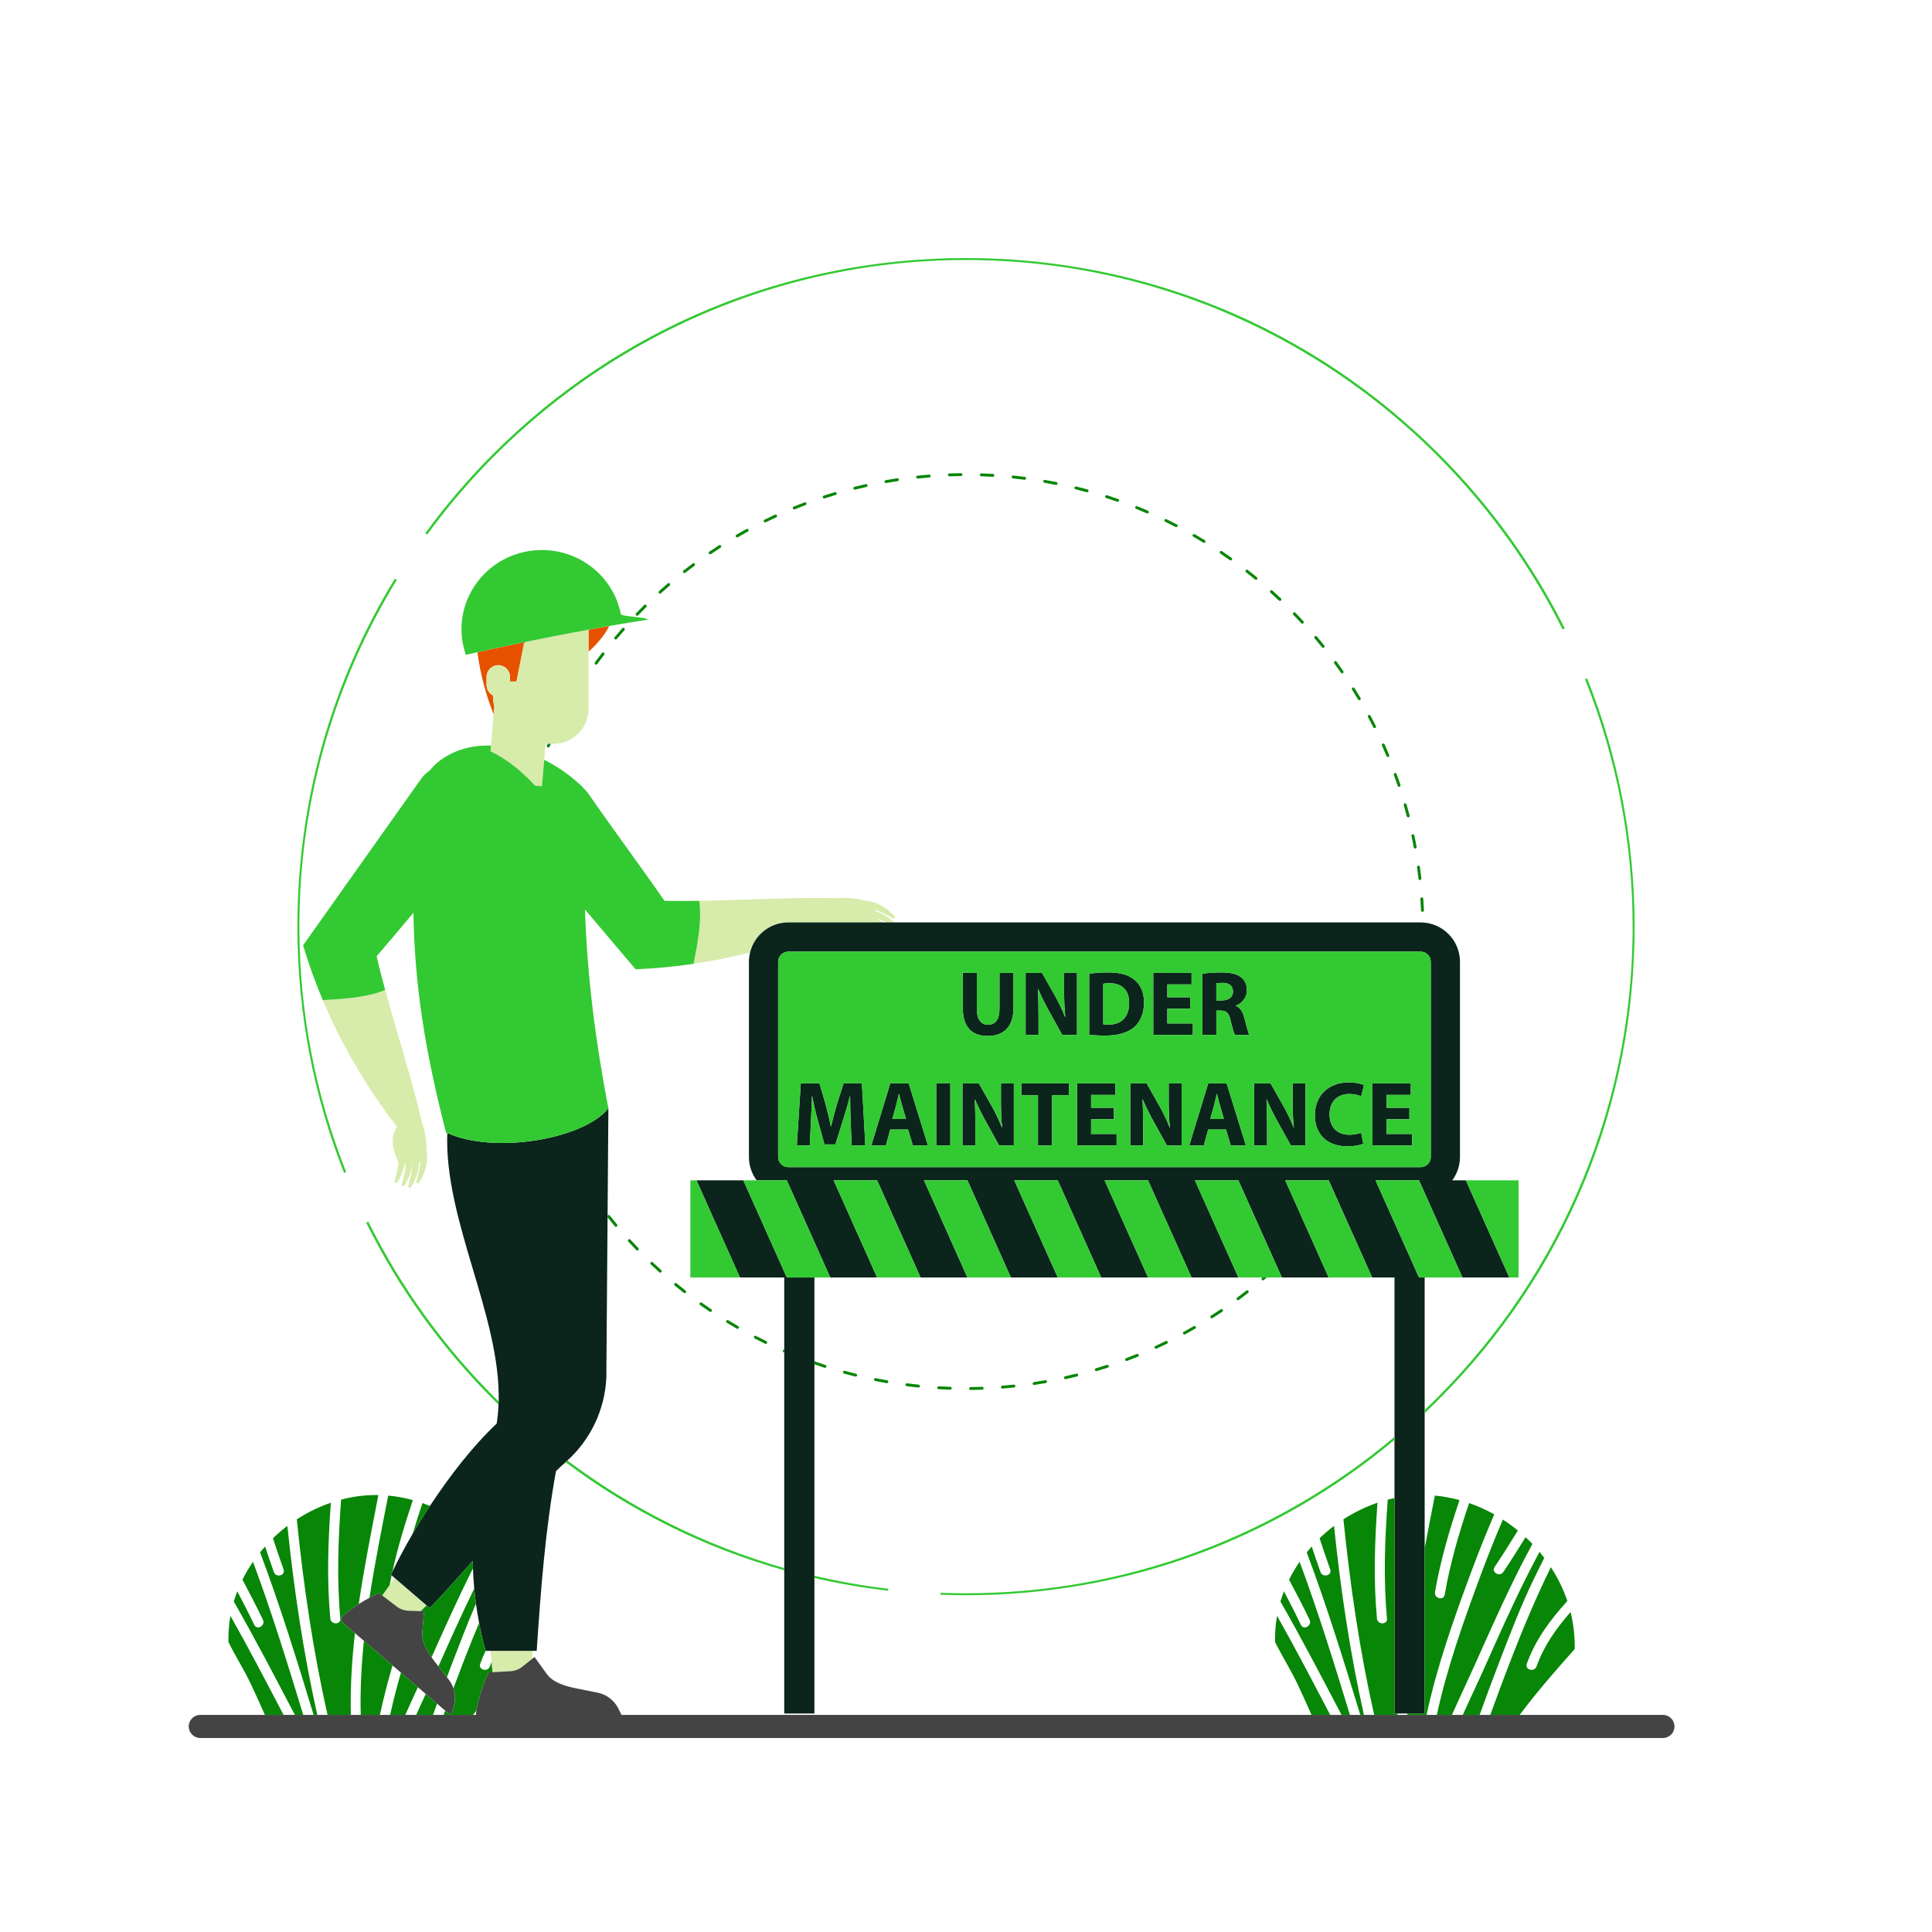 <?xml version="1.0" standalone="no"?>
<svg version="1.1" xmlns="http://www.w3.org/2000/svg" xmlns:xlink="http://www.w3.org/1999/xlink" x="0px" y="0px" viewBox="0 0 595.276 595.276" enable-background="new 0 0 595.276 595.276" xml:space="preserve">
<g id="Layer_1">
	<path id="color_x5F_6" fill="#E65100" d="M181.317,194.015c2.154-0.394,4.272-0.773,6.345-1.134
		c-0.737,1.711-1.921,3.256-3.146,4.685c-0.972,1.133-2.036,2.257-3.198,3.221V194.015z M151.882,214.279
		c-1.159-0.602-1.958-1.812-1.958-3.202v-2.516c0-1.984,1.623-3.607,3.607-3.607c1.984,0,3.607,1.623,3.607,3.607v1.426h2.009
		l2.34-11.847l0.854-0.439c-5.385,1.102-10.572,2.21-15.237,3.255c0.852,6.556,2.533,13.003,5.002,19.136l0.198-2.345
		C152.038,216.631,151.882,215.474,151.882,214.279z"></path>
	<path id="color_x5F_5" fill="#d7ebab" d="M215.464,277.559c13.796-0.222,30.542-1.156,42.027-0.819c0,0.012,0,0.024,0,0.036
		c3.04-0.317,6.095-0.055,9.008,0.756c3.366,0.12,6.873,2.27,9.08,4.698c0.338,0.372-0.147,0.962-0.533,0.731
		c-1.711-1.027-3.468-1.996-5.343-2.622c-0.034-0.011-0.068-0.02-0.102-0.03c0.026,0.131,0.052,0.262,0.071,0.39
		c2.167,0.663,4.24,1.996,5.834,3.519h-2.442c-0.877-0.443-1.774-0.837-2.701-1.146c-0.233-0.078-0.468-0.145-0.704-0.207
		c-0.001,0.004-0.002,0.008-0.002,0.012c0.874,0.352,1.71,0.821,2.506,1.34h-29.286c-5.682,0-10.45,3.935-11.757,9.219
		c-5.743,1.474-11.557,2.662-17.419,3.531C214.95,290.597,216.308,283.85,215.464,277.559z M131.439,494.64l-9.835-8.447
		l-1.539,2.16l-2.294,3.221l4.439,3.402c1.043,0.8,2.309,1.255,3.623,1.303l3.814,0.14l0.059-0.059L131.439,494.64z
		 M151.735,515.225l5.584-0.311c1.312-0.073,2.569-0.552,3.597-1.372l2.984-2.378l0.2-2.518h-12.964l0.317,3.485L151.735,515.225z
		 M164.893,242.081l2.095,0.177l0.687-8.149l0.415-4.928h0.657h0.981h0.846c5.933,0,10.743-4.81,10.743-10.743v-17.651v-6.772
		c-6.25,1.144-12.737,2.408-18.976,3.685l-0.854,0.439l-2.34,11.847h-2.009v-1.426c0-1.984-1.623-3.607-3.607-3.607
		c-1.984,0-3.607,1.623-3.607,3.607v2.516c0,1.39,0.798,2.6,1.958,3.202c0,1.196,0.156,2.353,0.422,3.467l-0.198,2.345l-0.811,9.625
		l-0.149,1.772C156.391,233.969,160.871,237.78,164.893,242.081z M122.339,347.195c-2.352,3.563-1.253,7.154,0.416,10.972
		c-0.14,1.972-0.642,3.914-1.211,5.827c-0.128,0.431,0.564,0.754,0.84,0.334c1.051-1.598,1.9-3.601,2.285-5.645
		c0.11,0.022,0.219,0.042,0.327,0.06c-0.004,0.107-0.005,0.215-0.012,0.322c-0.14,1.972-0.642,3.914-1.211,5.827
		c-0.128,0.431,0.564,0.754,0.84,0.334c1.176-1.788,2.099-4.084,2.401-6.377c0.004,0,0.008-0.001,0.013-0.001
		c-0.001,0.244-0.008,0.489-0.025,0.734c-0.14,1.972-0.642,3.914-1.211,5.827c-0.128,0.431,0.564,0.754,0.84,0.334
		c1.355-2.06,2.378-4.793,2.498-7.42c0.119-0.051,0.24-0.108,0.36-0.166c-0.002,0.035-0.002,0.071-0.004,0.106
		c-0.14,1.972-0.642,3.914-1.211,5.827c-0.128,0.431,0.564,0.754,0.84,0.334c1.803-2.742,3.014-6.673,2.292-9.963
		c0.061-3.023-0.445-6.047-1.508-8.913c0.012-0.003,0.023-0.006,0.035-0.009c-2.531-11.208-7.601-27.196-11.246-40.503
		c-5.883,2.383-12.756,2.745-19.236,3.12C105.318,322.092,113.069,335.24,122.339,347.195z"></path>
	<path id="color_x5F_4" fill="#434443" d="M515.932,531.943c0,1.968-1.595,3.562-3.562,3.562H61.715
		c-1.968,0-3.563-1.595-3.563-3.562s1.595-3.563,3.563-3.563h19.897h5.757h3.489h2.574h3.201h1.129h3.153h7.183h3.049h5.906h3.159
		h4.67h3.339h5.19h3.283h9.064h0.919c0.131,0.64,0.68,1.135,1.371,1.135h42.554c0.608,0,1.018-0.579,0.869-1.135h212.624h5.757
		h3.489h2.574h3.201h1.129h3.153h7.183h3.049h5.906h3.159h4.67h3.339h5.19h3.283h9.064h44.125
		C514.337,528.381,515.932,529.976,515.932,531.943z M105.664,500.013l3.7,3.178l2.761,2.371l8.827,7.582l2.58,2.216l5.233,4.494
		l2.411,2.071l3.492,2.999l2.504,2.15l0.774,0.665c0.51,0.438,1.303,0.186,1.467-0.466l0.487-1.941
		c0.432-1.721,0.35-3.505-0.2-5.147c-0.327-0.977-0.82-1.904-1.471-2.735l-0.53-0.678l-2.616-3.345l-0.888-1.136
		c-0.411-0.525-0.828-1.077-1.232-1.65c-1.652-2.341-3.075-5.032-2.858-7.752l0.563-6.433l-0.982-0.036l-0.038-0.001l-3.814-0.14
		c-1.313-0.048-2.579-0.504-3.623-1.303l-4.439-3.402l-1.003-0.769c0,0-1.216,0.562-2.921,1.486
		c-0.986,0.534-2.131,1.19-3.311,1.934c-1.719,1.083-3.496,2.346-4.91,3.684C105.014,498.488,105.025,499.464,105.664,500.013z
		 M190.518,526.417c-1.265-2.531-3.629-4.336-6.403-4.891l-6.422-1.284c-3.33-0.666-7.228-1.724-9.229-4.467l-3.764-5.247
		l-0.798,0.636l-2.984,2.378c-1.028,0.819-2.285,1.299-3.597,1.372l-5.584,0.311l-1.262,0.07c0,0-2.91,6.357-3.707,11.755
		c-0.044,0.3-0.086,0.6-0.116,0.893c-0.016,0.151,0,0.297,0.029,0.438c0.131,0.64,0.68,1.135,1.371,1.135h42.554
		c0.608,0,1.018-0.579,0.869-1.135c-0.016-0.058-0.032-0.117-0.06-0.174L190.518,526.417z"></path>
	<path id="color_x5F_3" fill="#0b241c" d="M120.453,485.204c0.145-0.31,0.3-0.629,0.451-0.944c1.728-3.611,3.843-7.584,6.255-11.707
		c1.644-2.81,3.425-5.687,5.313-8.563c6.081-9.264,13.27-18.497,20.567-25.375c0.3-1.931,0.482-3.881,0.561-5.846
		c0.013-0.316,0.04-0.63,0.047-0.948c0.621-26.424-16.83-55.693-15.832-82.732c14.194,6.511,41.801,2.091,49.638-7.587
		l-0.252,32.992l-0.005,0.596l-0.378,49.502c-0.485,9.735-4.806,18.87-12.001,25.42c-0.155,0.141-0.304,0.289-0.462,0.428
		c-0.029,0.026-0.061,0.055-0.09,0.081c-0.926,0.817-1.918,1.739-2.959,2.74c-3.309,18.294-4.693,36.572-5.94,55.386h-1.264h-12.964
		h-1.503h-0.015c-0.784-2.811-1.443-5.69-2-8.607c-0.374-1.957-0.699-3.932-0.968-5.923c-0.209-1.548-0.397-3.102-0.541-4.664
		c-0.19-2.059-0.307-4.128-0.382-6.199c-0.028-0.767-0.057-1.533-0.068-2.3c-5.171,5.805-9.874,11.057-13.261,14.51l-0.959-0.823
		l-9.835-8.447l-0.942-0.809L120.453,485.204z M273.065,284.216h2.442h162.208c6.685,0,12.123,5.438,12.123,12.123v60.152
		c0,2.689-0.891,5.168-2.378,7.181h4.185l13.398,29.94h-14.429l-13.398-29.94h-13.398l13.398,29.94h1.743v40.819v0.954v25.265v0.56
		v15.827v50.921h-5.337h-3.048h-0.913v-66.382V443.65v-0.921v-49.117h-6.874l-13.398-29.94h-13.398l13.398,29.94h-14.429
		l-13.398-29.94h-13.398l13.398,29.94H367.13l-13.398-29.94h-13.398l13.398,29.94h-14.429l-13.398-29.94h-13.398l13.398,29.94
		h-14.429l-13.398-29.94h-13.398l13.398,29.94h-14.429l-13.398-29.94H256.85l13.398,29.94H255.82l-13.398-29.94h-9.289
		c-1.487-2.013-2.378-4.492-2.378-7.181v-60.152c0-1.002,0.136-1.972,0.366-2.904c1.306-5.284,6.075-9.219,11.757-9.219h29.286
		H273.065z M437.715,359.614c1.722,0,3.123-1.401,3.123-3.123v-60.152c0-1.722-1.401-3.123-3.123-3.123H242.877
		c-1.722,0-3.123,1.401-3.123,3.123v60.152c0,1.722,1.401,3.123,3.123,3.123H437.715z M304.295,319.194
		c4.992,0,7.971-2.808,7.971-8.708v-10.722h-4.312v11.006c0,3.375-1.248,4.964-3.518,4.964c-2.213,0-3.461-1.674-3.461-4.964
		v-11.006h-4.34v10.666C296.636,316.527,299.473,319.194,304.295,319.194z M319.984,313.124c0-3.12-0.057-5.815-0.171-8.34
		l0.086-0.028c0.936,2.241,2.184,4.709,3.318,6.751l4.085,7.375h4.538v-19.119h-3.971v5.588c0,2.865,0.085,5.446,0.368,7.971h-0.085
		c-0.851-2.156-1.985-4.539-3.12-6.553l-3.972-7.006h-5.049v19.119h3.972V313.124z M340.495,319.081
		c-2.24,0-3.829-0.142-4.907-0.284v-18.778c1.589-0.255,3.659-0.397,5.844-0.397c3.631,0,5.985,0.652,7.829,2.042
		c1.985,1.475,3.233,3.83,3.233,7.205c0,3.659-1.333,6.184-3.177,7.744C347.303,318.286,344.239,319.081,340.495,319.081z
		 M339.928,315.62c0.369,0.085,0.965,0.085,1.504,0.085c3.914,0.028,6.467-2.128,6.467-6.695c0.028-3.971-2.297-6.07-6.013-6.07
		c-0.965,0-1.589,0.085-1.958,0.17V315.62z M367.531,315.336h-7.857v-4.539h7.035v-3.517h-7.035v-3.971h7.461v-3.546h-11.801v19.119
		h12.197V315.336z M383.361,313.492c0.596,2.156,1.191,4.652,1.561,5.39h-4.425c-0.313-0.539-0.767-2.099-1.334-4.454
		c-0.51-2.383-1.333-3.035-3.092-3.063h-1.305v7.517h-4.283v-18.863c1.39-0.227,3.461-0.397,5.759-0.397
		c2.836,0,4.822,0.426,6.184,1.503c1.135,0.908,1.759,2.241,1.759,4c0,2.439-1.73,4.113-3.376,4.708v0.085
		C382.142,310.457,382.88,311.733,383.361,313.492z M379.901,305.493c0-1.759-1.191-2.638-3.178-2.667
		c-1.049,0-1.645,0.085-1.957,0.142v5.276h1.702C378.625,308.245,379.901,307.167,379.901,305.493z M259.922,333.808l-2.042,6.354
		c-0.624,2.127-1.277,4.652-1.815,6.864h-0.085c-0.425-2.24-1.021-4.623-1.617-6.836l-1.872-6.383h-5.758l-1.22,19.119h4l0.34-7.262
		c0.142-2.383,0.227-5.333,0.34-7.914h0.057c0.454,2.496,1.106,5.22,1.73,7.46l2.042,7.403h3.375l2.326-7.46
		c0.737-2.241,1.532-4.964,2.127-7.403h0.085c0,2.78,0.085,5.56,0.17,7.857l0.284,7.318h4.227l-1.05-19.119H259.922z
		 M279.981,333.808l5.928,19.119h-4.652l-1.475-4.907h-5.475l-1.362,4.907h-4.481l5.843-19.119H279.981z M279.159,344.786
		l-1.191-4.057c-0.34-1.135-0.681-2.553-0.964-3.688h-0.057c-0.284,1.135-0.567,2.581-0.879,3.688l-1.135,4.057H279.159z
		 M288.465,352.927h4.34v-19.119h-4.34V352.927z M308.408,339.396c0,2.864,0.085,5.446,0.368,7.971h-0.085
		c-0.851-2.156-1.985-4.539-3.12-6.553l-3.972-7.007h-5.049v19.119h3.972v-5.759c0-3.12-0.057-5.814-0.171-8.339l0.086-0.028
		c0.936,2.24,2.184,4.708,3.318,6.751l4.085,7.375h4.538v-19.119h-3.971V339.396z M314.68,337.438h5.134v15.488h4.34v-15.488h5.22
		v-3.631H314.68V337.438z M360.099,339.396c0,2.864,0.085,5.446,0.368,7.971h-0.085c-0.851-2.156-1.985-4.539-3.12-6.553
		l-3.972-7.007h-5.049v19.119h3.972v-5.759c0-3.12-0.057-5.814-0.171-8.339l0.086-0.028c0.936,2.24,2.184,4.708,3.318,6.751
		l4.085,7.375h4.538v-19.119h-3.971V339.396z M377.943,333.808l5.929,19.119h-4.652l-1.475-4.907h-5.476l-1.361,4.907h-4.481
		l5.843-19.119H377.943z M377.12,344.786l-1.191-4.057c-0.34-1.135-0.681-2.553-0.964-3.688h-0.057
		c-0.284,1.135-0.567,2.581-0.88,3.688l-1.135,4.057H377.12z M398.285,339.396c0,2.864,0.085,5.446,0.368,7.971h-0.085
		c-0.851-2.156-1.985-4.539-3.12-6.553l-3.972-7.007h-5.049v19.119h3.972v-5.759c0-3.12-0.057-5.814-0.171-8.339l0.086-0.028
		c0.936,2.24,2.184,4.708,3.318,6.751l4.085,7.375h4.538v-19.119h-3.971V339.396z M419.392,349.013
		c-0.851,0.34-2.298,0.624-3.603,0.624c-3.857,0-6.127-2.411-6.127-6.241c0-4.255,2.667-6.325,6.099-6.325
		c1.532,0,2.752,0.34,3.631,0.709l0.88-3.433c-0.767-0.396-2.468-0.851-4.709-0.851c-5.787,0-10.438,3.631-10.438,10.155
		c0,5.446,3.403,9.559,10.013,9.559c2.326,0,4.113-0.425,4.907-0.822L419.392,349.013z M427.223,344.843h7.035v-3.518h-7.035v-3.972
		h7.461v-3.546h-11.801v19.119h12.197v-3.546h-7.857V344.843z M336.181,344.843h7.035v-3.518h-7.035v-3.972h7.461v-3.546h-11.801
		v19.119h12.197v-3.546h-7.857V344.843z M229.023,363.672h-14.429l13.398,29.94h13.643v22.191v0.932v66.407v0.684v44.132h9.298
		v-41.756v-0.683v-65.154v-0.939v-25.815h-8.511L229.023,363.672z"></path>
	<path id="color_x5F_2" fill="#088608" d="M296.089,145.788c0.258,0.037,0.448,0.195,0.45,0.441c0.003,0.246-0.194,0.448-0.441,0.45
		c-1.19,0.013-2.376,0.041-3.559,0.083c-0.005,0-0.01,0-0.016,0c-0.238,0-0.436-0.189-0.445-0.43
		c-0.009-0.246,0.183-0.452,0.43-0.461C293.698,145.829,294.891,145.801,296.089,145.788z M302.362,145.857c-0.005,0-0.01,0-0.015,0
		c-0.239,0-0.438,0.19-0.445,0.431c-0.008,0.246,0.185,0.452,0.431,0.46c1.19,0.039,2.377,0.093,3.559,0.161
		c0.009,0,0.018,0.001,0.026,0.001c0.235,0,0.431-0.183,0.445-0.42c0.014-0.245-0.173-0.456-0.418-0.47
		C304.753,145.95,303.559,145.897,302.362,145.857z M312.194,146.521c-0.24-0.018-0.463,0.152-0.488,0.398
		c-0.025,0.245,0.152,0.463,0.398,0.489c1.183,0.121,2.363,0.257,3.539,0.408c0.019,0.002,0.038,0.003,0.057,0.003
		c0.22,0,0.412-0.164,0.441-0.389c0.031-0.244-0.141-0.467-0.385-0.499C314.573,146.78,313.386,146.643,312.194,146.521z
		 M321.958,147.866c-0.237-0.043-0.473,0.121-0.514,0.363c-0.043,0.242,0.12,0.473,0.363,0.515c1.172,0.203,2.34,0.422,3.503,0.654
		c0.029,0.006,0.058,0.009,0.088,0.009c0.208,0,0.393-0.146,0.436-0.358c0.049-0.241-0.108-0.476-0.35-0.524
		C324.314,148.29,323.139,148.071,321.958,147.866z M230.009,162.992c-1.047,0.572-2.086,1.157-3.117,1.755
		c-0.213,0.124-0.286,0.396-0.162,0.609c0.083,0.142,0.232,0.222,0.386,0.222c0.076,0,0.153-0.019,0.223-0.06
		c1.024-0.594,2.057-1.175,3.097-1.744c0.216-0.118,0.295-0.389,0.177-0.604C230.496,162.953,230.224,162.873,230.009,162.992z
		 M221.543,168.008c-1.005,0.643-2.002,1.3-2.99,1.969c-0.204,0.138-0.257,0.415-0.119,0.619c0.086,0.127,0.227,0.196,0.369,0.196
		c0.086,0,0.173-0.025,0.249-0.077c0.982-0.664,1.972-1.316,2.97-1.956c0.208-0.133,0.268-0.408,0.135-0.615
		C222.026,167.936,221.749,167.874,221.543,168.008z M213.443,173.605c-0.959,0.713-1.908,1.438-2.847,2.173
		c-0.194,0.152-0.228,0.432-0.076,0.625c0.088,0.112,0.219,0.171,0.351,0.171c0.096,0,0.193-0.031,0.275-0.095
		c0.933-0.731,1.876-1.451,2.829-2.159c0.198-0.147,0.238-0.426,0.092-0.623C213.919,173.499,213.64,173.457,213.443,173.605z
		 M205.747,179.755c-0.906,0.777-1.803,1.566-2.69,2.366c-0.183,0.164-0.197,0.446-0.032,0.629c0.088,0.097,0.209,0.147,0.331,0.147
		c0.107,0,0.213-0.038,0.298-0.115c0.882-0.795,1.773-1.578,2.674-2.351c0.187-0.16,0.208-0.441,0.048-0.628
		C206.216,179.617,205.934,179.595,205.747,179.755z M238.8,158.58c-1.084,0.498-2.161,1.008-3.23,1.532
		c-0.221,0.108-0.312,0.376-0.204,0.596c0.078,0.158,0.236,0.249,0.401,0.249c0.066,0,0.133-0.014,0.196-0.045
		c1.062-0.521,2.132-1.028,3.209-1.522c0.224-0.103,0.322-0.367,0.219-0.591C239.288,158.576,239.024,158.479,238.8,158.58z
		 M272.916,147.937c-0.242,0.043-0.404,0.274-0.361,0.516c0.038,0.216,0.226,0.368,0.438,0.368c0.026,0,0.052-0.002,0.078-0.007
		c1.167-0.206,2.339-0.398,3.516-0.574c0.244-0.036,0.411-0.264,0.375-0.507c-0.037-0.243-0.259-0.406-0.507-0.375
		C275.269,147.536,274.09,147.729,272.916,147.937z M198.493,186.423c-0.851,0.839-1.691,1.688-2.521,2.548
		c-0.171,0.177-0.166,0.459,0.011,0.63c0.087,0.084,0.198,0.125,0.309,0.125c0.117,0,0.233-0.046,0.321-0.136
		c0.825-0.854,1.66-1.699,2.505-2.532c0.175-0.173,0.177-0.455,0.004-0.63C198.95,186.252,198.667,186.251,198.493,186.423z
		 M282.676,146.563c-0.245,0.026-0.422,0.245-0.396,0.49c0.024,0.229,0.217,0.399,0.442,0.399c0.016,0,0.031-0.001,0.047-0.003
		c1.178-0.124,2.36-0.233,3.548-0.328c0.245-0.02,0.428-0.234,0.409-0.48c-0.02-0.245-0.229-0.427-0.48-0.409
		C285.051,146.328,283.861,146.438,282.676,146.563z M247.884,154.793c-1.12,0.422-2.233,0.857-3.339,1.306
		c-0.228,0.093-0.338,0.353-0.245,0.58c0.071,0.173,0.237,0.278,0.413,0.278c0.056,0,0.113-0.01,0.167-0.033
		c1.099-0.446,2.205-0.879,3.318-1.298c0.23-0.087,0.347-0.343,0.26-0.574C248.371,154.822,248.115,154.706,247.884,154.793z
		 M257.226,151.646c-1.147,0.341-2.288,0.698-3.423,1.068c-0.234,0.076-0.362,0.328-0.285,0.562
		c0.061,0.188,0.236,0.307,0.424,0.307c0.046,0,0.092-0.007,0.138-0.022c1.127-0.368,2.261-0.721,3.4-1.061
		c0.236-0.07,0.37-0.318,0.3-0.554C257.709,151.71,257.461,151.575,257.226,151.646z M266.765,149.164
		c-1.168,0.26-2.332,0.535-3.489,0.825c-0.239,0.06-0.384,0.302-0.324,0.54c0.051,0.203,0.232,0.338,0.432,0.338
		c0.036,0,0.072-0.004,0.108-0.013c1.15-0.287,2.306-0.56,3.467-0.82c0.24-0.054,0.391-0.292,0.338-0.532
		C267.243,149.262,267.006,149.111,266.765,149.164z M426.025,229.129c-0.224,0.101-0.325,0.364-0.224,0.589
		c0.483,1.079,0.953,2.165,1.41,3.258c0.071,0.171,0.237,0.274,0.411,0.274c0.057,0,0.116-0.011,0.171-0.034
		c0.227-0.095,0.334-0.355,0.239-0.583c-0.459-1.1-0.932-2.194-1.418-3.28C426.512,229.128,426.248,229.028,426.025,229.129z
		 M429.741,238.193c-0.231,0.085-0.35,0.341-0.265,0.572c0.408,1.114,0.802,2.234,1.183,3.362c0.063,0.186,0.236,0.303,0.422,0.303
		c0.047,0,0.096-0.007,0.143-0.023c0.233-0.079,0.359-0.332,0.279-0.565c-0.383-1.134-0.78-2.262-1.19-3.382
		C430.228,238.227,429.973,238.109,429.741,238.193z M421.679,220.341c-0.218,0.116-0.299,0.386-0.184,0.603
		c0.558,1.043,1.104,2.095,1.637,3.154c0.078,0.156,0.235,0.245,0.398,0.245c0.068,0,0.136-0.015,0.2-0.047
		c0.22-0.11,0.308-0.379,0.198-0.598c-0.535-1.066-1.084-2.124-1.646-3.174C422.164,220.305,421.892,220.225,421.679,220.341z
		 M411.196,203.765c-0.198,0.145-0.242,0.424-0.097,0.623c0.7,0.958,1.386,1.924,2.061,2.9c0.086,0.125,0.225,0.192,0.366,0.192
		c0.088,0,0.176-0.026,0.253-0.079c0.203-0.14,0.253-0.417,0.113-0.62c-0.679-0.983-1.37-1.956-2.074-2.919
		C411.673,203.664,411.394,203.62,411.196,203.765z M416.728,211.873c-0.209,0.13-0.272,0.405-0.141,0.614
		c0.63,1.003,1.248,2.015,1.854,3.036c0.083,0.14,0.232,0.218,0.383,0.218c0.077,0,0.156-0.02,0.227-0.062
		c0.211-0.126,0.282-0.399,0.156-0.611c-0.609-1.026-1.23-2.044-1.864-3.054C417.21,211.805,416.936,211.743,416.728,211.873z
		 M437.947,270.65c-0.138-1.189-0.29-2.375-0.457-3.555c-0.034-0.245-0.257-0.417-0.504-0.379c-0.244,0.034-0.413,0.26-0.379,0.503
		c0.165,1.173,0.317,2.351,0.453,3.534c0.027,0.227,0.219,0.394,0.442,0.394c0.017,0,0.035-0.001,0.052-0.003
		C437.8,271.116,437.975,270.895,437.947,270.65z M438.291,280.94c0.006,0,0.013,0,0.02,0c0.246-0.011,0.436-0.219,0.425-0.465
		c-0.054-1.197-0.124-2.391-0.208-3.58c-0.018-0.246-0.248-0.434-0.476-0.412c-0.245,0.017-0.431,0.231-0.413,0.476
		c0.084,1.181,0.154,2.367,0.208,3.556C437.857,280.754,438.054,280.94,438.291,280.94z M432.824,247.523
		c-0.237,0.068-0.372,0.315-0.305,0.552c0.329,1.139,0.643,2.285,0.943,3.435c0.052,0.201,0.232,0.333,0.431,0.333
		c0.037,0,0.075-0.005,0.112-0.014c0.238-0.062,0.381-0.306,0.318-0.544c-0.302-1.158-0.618-2.311-0.949-3.458
		C433.307,247.591,433.058,247.455,432.824,247.523z M435.242,257.047c-0.24,0.051-0.394,0.288-0.343,0.529
		c0.247,1.159,0.481,2.324,0.701,3.494c0.04,0.214,0.227,0.363,0.437,0.363c0.028,0,0.056-0.003,0.083-0.008
		c0.242-0.045,0.401-0.278,0.356-0.52c-0.221-1.177-0.455-2.349-0.704-3.516C435.718,257.149,435.484,256.993,435.242,257.047z
		 M405.112,196.058c-0.188,0.158-0.212,0.439-0.054,0.628c0.765,0.907,1.518,1.824,2.258,2.751c0.088,0.11,0.218,0.168,0.348,0.168
		c0.098,0,0.196-0.032,0.279-0.098c0.191-0.154,0.224-0.434,0.07-0.626c-0.746-0.933-1.504-1.857-2.272-2.77
		C405.581,195.924,405.3,195.901,405.112,196.058z M350.379,155.956c-0.225-0.091-0.488,0.018-0.58,0.247
		c-0.092,0.228,0.018,0.488,0.247,0.58c1.106,0.446,2.205,0.904,3.296,1.378c0.058,0.025,0.118,0.036,0.178,0.036
		c0.172,0,0.336-0.101,0.409-0.268c0.097-0.226-0.006-0.488-0.232-0.586C352.598,156.866,351.492,156.404,350.379,155.956z
		 M368.128,164.599c-0.212-0.122-0.486-0.049-0.608,0.163c-0.124,0.213-0.05,0.486,0.163,0.609c1.03,0.595,2.054,1.202,3.067,1.823
		c0.072,0.044,0.152,0.065,0.232,0.065c0.15,0,0.296-0.076,0.38-0.213c0.128-0.21,0.062-0.484-0.148-0.613
		C370.193,165.809,369.165,165.197,368.128,164.599z M359.408,159.967c-0.218-0.106-0.487-0.016-0.595,0.206
		c-0.108,0.221-0.016,0.488,0.205,0.596c1.071,0.522,2.135,1.056,3.19,1.604c0.066,0.034,0.136,0.05,0.205,0.05
		c0.161,0,0.316-0.087,0.395-0.24c0.114-0.218,0.029-0.487-0.19-0.601C361.556,161.03,360.486,160.492,359.408,159.967z
		 M341.086,152.589c-0.232-0.075-0.485,0.053-0.56,0.287c-0.076,0.234,0.052,0.486,0.287,0.561c1.135,0.367,2.264,0.748,3.388,1.143
		c0.049,0.017,0.099,0.025,0.148,0.025c0.184,0,0.356-0.114,0.42-0.298c0.082-0.232-0.04-0.486-0.272-0.568
		C343.366,153.341,342.23,152.958,341.086,152.589z M391.409,181.991c-0.164,0.183-0.15,0.465,0.034,0.629
		c0.883,0.795,1.756,1.6,2.619,2.415c0.086,0.081,0.197,0.122,0.306,0.122c0.118,0,0.236-0.047,0.324-0.14
		c0.169-0.179,0.161-0.461-0.017-0.63c-0.868-0.821-1.748-1.631-2.637-2.43C391.858,181.794,391.574,181.808,391.409,181.991z
		 M331.605,149.891c-0.245-0.059-0.48,0.087-0.539,0.326c-0.059,0.239,0.087,0.48,0.325,0.539c1.155,0.285,2.304,0.584,3.448,0.898
		c0.04,0.01,0.079,0.016,0.118,0.016c0.196,0,0.375-0.13,0.43-0.328c0.065-0.237-0.075-0.483-0.311-0.548
		C333.923,150.479,332.766,150.178,331.605,149.891z M398.506,188.788c-0.177,0.171-0.182,0.453-0.01,0.63
		c0.826,0.853,1.64,1.717,2.446,2.59c0.088,0.095,0.207,0.144,0.327,0.144c0.108,0,0.217-0.039,0.302-0.118
		c0.181-0.167,0.192-0.449,0.025-0.63c-0.809-0.878-1.629-1.747-2.46-2.606C398.965,188.622,398.683,188.618,398.506,188.788z
		 M383.855,175.7c-0.151,0.194-0.117,0.474,0.077,0.625c0.937,0.731,1.864,1.474,2.782,2.229c0.083,0.068,0.183,0.101,0.283,0.101
		c0.129,0,0.256-0.055,0.345-0.163c0.156-0.19,0.129-0.471-0.062-0.627c-0.923-0.759-1.857-1.507-2.799-2.242
		C384.286,175.473,384.007,175.505,383.855,175.7z M375.88,169.948c-0.137,0.204-0.083,0.481,0.121,0.618
		c0.986,0.665,1.964,1.342,2.932,2.031c0.078,0.056,0.169,0.083,0.258,0.083c0.139,0,0.276-0.065,0.363-0.187
		c0.143-0.201,0.096-0.479-0.104-0.621c-0.975-0.694-1.958-1.375-2.951-2.044C376.295,169.691,376.019,169.743,375.88,169.948z
		 M191.716,193.582c-0.791,0.896-1.57,1.802-2.339,2.718c-0.158,0.188-0.133,0.469,0.055,0.628c0.083,0.07,0.185,0.104,0.286,0.104
		c0.128,0,0.254-0.054,0.342-0.159c0.764-0.91,1.539-1.811,2.324-2.701c0.163-0.185,0.145-0.466-0.04-0.629
		C192.161,193.38,191.879,193.398,191.716,193.582z M337.789,422.469c0.042,0,0.084-0.006,0.127-0.018
		c1.148-0.34,2.289-0.696,3.423-1.065c0.234-0.077,0.362-0.328,0.286-0.561c-0.077-0.234-0.328-0.361-0.561-0.286
		c-1.128,0.367-2.262,0.72-3.402,1.058c-0.236,0.07-0.37,0.318-0.3,0.554C337.419,422.343,337.597,422.469,337.789,422.469z
		 M254.055,421.423c0.046,0.015,0.092,0.022,0.138,0.022c0.188,0,0.363-0.12,0.424-0.308c0.076-0.234-0.052-0.486-0.286-0.561
		c-1.135-0.368-2.264-0.749-3.386-1.146c-0.004-0.001-0.008,0-0.011-0.002v0.939C251.968,420.729,253.009,421.084,254.055,421.423z
		 M241.217,416.071c-0.097,0.226,0.006,0.488,0.232,0.586c0.061,0.027,0.124,0.051,0.185,0.078v-0.932
		C241.46,415.8,241.292,415.901,241.217,416.071z M299.042,428.268c0.002,0,0.003,0,0.004,0c1.197-0.012,2.391-0.038,3.581-0.079
		c0.245-0.009,0.438-0.215,0.43-0.461c-0.01-0.245-0.219-0.432-0.461-0.43c-1.182,0.041-2.368,0.067-3.558,0.079
		c-0.246,0.003-0.444,0.204-0.441,0.45C298.599,428.072,298.798,428.268,299.042,428.268z M318.616,426.723
		c0.022,0,0.044-0.002,0.066-0.005c1.185-0.176,2.364-0.368,3.539-0.574c0.243-0.043,0.405-0.273,0.362-0.515
		c-0.042-0.244-0.287-0.411-0.515-0.362c-1.168,0.204-2.34,0.395-3.516,0.571c-0.244,0.036-0.412,0.263-0.375,0.506
		C318.208,426.565,318.399,426.723,318.616,426.723z M328.277,424.933c0.031,0,0.064-0.003,0.097-0.01
		c1.169-0.259,2.332-0.533,3.49-0.821c0.238-0.059,0.384-0.301,0.325-0.54c-0.06-0.239-0.301-0.384-0.54-0.325
		c-1.15,0.286-2.306,0.559-3.468,0.816c-0.24,0.053-0.392,0.292-0.339,0.532C327.888,424.792,328.073,424.933,328.277,424.933z
		 M308.853,427.836c0.012,0,0.024-0.001,0.036-0.002c1.196-0.094,2.385-0.203,3.57-0.327c0.245-0.025,0.423-0.244,0.397-0.489
		c-0.025-0.245-0.25-0.427-0.489-0.397c-1.178,0.123-2.361,0.232-3.548,0.325c-0.245,0.019-0.429,0.233-0.409,0.479
		C308.429,427.658,308.624,427.836,308.853,427.836z M356.163,415.573c0.062,0,0.125-0.013,0.185-0.04
		c1.085-0.496,2.162-1.006,3.232-1.529c0.221-0.108,0.312-0.375,0.204-0.596c-0.109-0.222-0.378-0.311-0.596-0.204
		c-1.062,0.52-2.133,1.026-3.211,1.518c-0.224,0.103-0.322,0.367-0.22,0.591C355.832,415.477,355.994,415.573,356.163,415.573z
		 M388.842,393.716c-0.187,0.16-0.209,0.441-0.049,0.628c0.088,0.103,0.213,0.156,0.338,0.156c0.103,0,0.205-0.035,0.29-0.107
		c0.3-0.257,0.592-0.522,0.89-0.781h-1.351C388.921,393.646,388.882,393.682,388.842,393.716z M347.103,419.341
		c0.052,0,0.105-0.009,0.157-0.029c1.12-0.42,2.234-0.855,3.341-1.302c0.228-0.092,0.339-0.352,0.246-0.58
		c-0.093-0.228-0.354-0.337-0.58-0.246c-1.1,0.446-2.207,0.876-3.32,1.295c-0.231,0.086-0.347,0.343-0.26,0.573
		C346.754,419.231,346.923,419.341,347.103,419.341z M227.472,408.615c-1.031-0.596-2.053-1.205-3.066-1.827
		c-0.21-0.129-0.485-0.062-0.613,0.148c-0.129,0.21-0.063,0.484,0.147,0.613c1.021,0.625,2.049,1.237,3.086,1.837
		c0.07,0.041,0.147,0.06,0.223,0.06c0.154,0,0.304-0.08,0.386-0.223C227.758,409.01,227.685,408.737,227.472,408.615z
		 M189.787,377.995c0.101,0,0.203-0.034,0.286-0.104c0.188-0.158,0.213-0.439,0.054-0.627c-0.763-0.909-1.516-1.827-2.256-2.754
		c-0.154-0.193-0.434-0.224-0.626-0.07c-0.019,0.015-0.03,0.037-0.046,0.055l-0.005,0.596c0.739,0.926,1.489,1.841,2.25,2.747
		C189.533,377.941,189.66,377.995,189.787,377.995z M373.373,406.193c0.083,0,0.165-0.023,0.24-0.07
		c1.006-0.643,2.003-1.298,2.992-1.967c0.204-0.137,0.258-0.414,0.119-0.619c-0.138-0.204-0.415-0.258-0.619-0.119
		c-0.982,0.663-1.972,1.315-2.972,1.953c-0.208,0.133-0.269,0.408-0.137,0.615C373.082,406.12,373.227,406.193,373.373,406.193z
		 M236.133,413.227c-1.071-0.523-2.133-1.059-3.188-1.608c-0.219-0.114-0.488-0.029-0.601,0.19c-0.114,0.218-0.029,0.487,0.189,0.6
		c1.062,0.552,2.132,1.092,3.208,1.619c0.063,0.03,0.13,0.045,0.195,0.045c0.165,0,0.323-0.092,0.401-0.25
		C236.445,413.602,236.354,413.334,236.133,413.227z M364.93,411.185c0.072,0,0.145-0.017,0.213-0.054
		c1.048-0.572,2.088-1.156,3.119-1.753c0.213-0.123,0.286-0.396,0.163-0.608c-0.124-0.213-0.399-0.287-0.608-0.163
		c-1.026,0.593-2.059,1.174-3.1,1.74c-0.216,0.118-0.296,0.389-0.178,0.605C364.619,411.102,364.772,411.185,364.93,411.185z
		 M201.112,388.923c-0.178-0.167-0.46-0.161-0.63,0.017c-0.169,0.178-0.162,0.46,0.017,0.63c0.868,0.822,1.745,1.632,2.633,2.433
		c0.085,0.077,0.192,0.115,0.299,0.115c0.122,0,0.243-0.05,0.331-0.147c0.164-0.183,0.15-0.465-0.033-0.629
		C202.846,390.546,201.974,389.74,201.112,388.923z M194.241,381.945c-0.167-0.182-0.449-0.193-0.63-0.027
		c-0.181,0.166-0.194,0.448-0.027,0.629c0.808,0.881,1.628,1.751,2.458,2.61c0.087,0.09,0.204,0.136,0.32,0.136
		c0.111,0,0.223-0.042,0.31-0.125c0.177-0.171,0.181-0.453,0.01-0.63C195.858,383.683,195.044,382.82,194.241,381.945z
		 M208.453,395.411c-0.189-0.157-0.471-0.128-0.627,0.06c-0.157,0.19-0.13,0.471,0.06,0.627c0.922,0.761,1.855,1.51,2.797,2.246
		c0.082,0.064,0.178,0.095,0.274,0.095c0.133,0,0.264-0.059,0.352-0.171c0.151-0.193,0.117-0.473-0.077-0.625
		C210.296,396.911,209.37,396.167,208.453,395.411z M216.229,401.377c-0.2-0.142-0.478-0.095-0.621,0.104
		c-0.143,0.2-0.096,0.479,0.104,0.621c0.974,0.694,1.957,1.377,2.948,2.047c0.077,0.052,0.164,0.077,0.249,0.077
		c0.143,0,0.283-0.069,0.369-0.196c0.138-0.204,0.084-0.481-0.12-0.619C218.174,402.744,217.197,402.067,216.229,401.377z
		 M381.453,400.621c0.092,0,0.185-0.029,0.265-0.088c0.959-0.711,1.909-1.435,2.849-2.17c0.194-0.151,0.229-0.432,0.077-0.625
		c-0.152-0.197-0.433-0.229-0.625-0.077c-0.935,0.73-1.878,1.449-2.831,2.156c-0.198,0.146-0.239,0.426-0.092,0.623
		C381.183,400.559,381.318,400.621,381.453,400.621z M292.789,428.193c0.239,0,0.437-0.19,0.445-0.431
		c0.008-0.245-0.184-0.452-0.43-0.46c-1.19-0.04-2.376-0.095-3.559-0.164c-0.239-0.022-0.456,0.173-0.471,0.419
		c-0.014,0.245,0.173,0.457,0.419,0.471c1.19,0.07,2.383,0.126,3.581,0.166C292.779,428.193,292.784,428.193,292.789,428.193z
		 M263.747,423.266c-1.154-0.286-2.303-0.587-3.446-0.901c-0.237-0.063-0.483,0.074-0.548,0.311
		c-0.065,0.238,0.074,0.483,0.311,0.548c1.151,0.317,2.307,0.619,3.469,0.907c0.036,0.009,0.072,0.013,0.107,0.013
		c0.2,0,0.382-0.136,0.432-0.339C264.132,423.567,263.986,423.325,263.747,423.266z M168.519,229.676
		c-0.1,0.224,0.001,0.488,0.226,0.588c0.059,0.026,0.12,0.038,0.181,0.038c0.171,0,0.334-0.098,0.408-0.264
		c0.128-0.288,0.265-0.571,0.395-0.857h-0.981C168.672,229.347,168.593,229.51,168.519,229.676z M185.45,201.196
		c-0.727,0.949-1.442,1.908-2.146,2.876c-0.145,0.199-0.1,0.478,0.098,0.622c0.079,0.057,0.171,0.085,0.261,0.085
		c0.138,0,0.274-0.064,0.361-0.184c0.699-0.962,1.41-1.914,2.133-2.858c0.15-0.195,0.113-0.475-0.083-0.625
		C185.88,200.964,185.6,201.001,185.45,201.196z M273.332,425.288c-1.172-0.205-2.339-0.425-3.501-0.658
		c-0.241-0.05-0.476,0.108-0.525,0.349s0.108,0.476,0.349,0.525c1.17,0.235,2.344,0.456,3.524,0.661
		c0.026,0.005,0.052,0.007,0.077,0.007c0.212,0,0.401-0.152,0.439-0.369C273.736,425.561,273.574,425.33,273.332,425.288z
		 M283.033,426.633c-1.184-0.123-2.363-0.259-3.539-0.412c-0.239-0.03-0.467,0.142-0.499,0.385
		c-0.031,0.244,0.141,0.468,0.385,0.499c1.183,0.152,2.37,0.291,3.562,0.413c0.016,0.002,0.031,0.003,0.046,0.003
		c0.225,0,0.419-0.171,0.443-0.399C283.456,426.877,283.278,426.659,283.033,426.633z M86.942,527.569
		c-5.22-9.962-10.418-19.934-15.952-29.72c-0.479,2.686-0.663,5.403-0.594,8.111c2.156,4.339,4.794,8.48,6.863,12.841
		c1.504,3.169,2.941,6.369,4.354,9.58h5.757C87.227,528.11,87.084,527.84,86.942,527.569z M88.547,470.149
		c-1.559,1.179-3.045,2.452-4.448,3.809c1.054,3.21,2.114,6.418,3.266,9.595c0.68,1.877-2.309,2.678-2.982,0.822
		c-0.948-2.613-1.83-5.249-2.702-7.887c-0.529,0.591-1.055,1.187-1.554,1.802c6.19,16.46,11.375,33.265,16.506,50.091h1.129
		C93.465,509.214,90.578,489.736,88.547,470.149z M77.949,481.203c-1.213,1.76-2.298,3.604-3.248,5.514
		c2.166,4.088,4.322,8.182,6.307,12.36c0.85,1.79-1.817,3.357-2.67,1.561c-1.658-3.49-3.43-6.921-5.225-10.34
		c-0.401,1.035-0.764,2.086-1.081,3.153c6.496,11.304,12.498,22.879,18.558,34.425c0.089,0.169,0.18,0.336,0.269,0.505h2.574
		C88.609,512.537,83.715,496.719,77.949,481.203z M109.364,503.191l-3.7-3.178c-0.64-0.549-0.65-1.525-0.037-2.105
		c1.413-1.338,3.191-2.6,4.91-3.684c1.643-11.203,3.879-22.394,6.045-33.571c-0.211-0.004-0.421-0.016-0.632-0.016
		c-3.675-0.008-7.317,0.49-10.85,1.417c-0.891,12.198-1.377,24.402-0.235,36.64c0.185,1.984-2.909,1.965-3.092,0
		c-1.112-11.918-0.68-23.806,0.166-35.685c-3.685,1.261-7.216,2.99-10.495,5.117c2.053,20.271,4.997,40.43,9.474,60.255h7.183
		C107.898,519.977,108.409,511.58,109.364,503.191z M146.651,494.116c-0.209-1.548-0.397-3.102-0.541-4.664
		c-3.854,7.91-7.451,15.935-11.028,23.976l2.616,3.345c0.541-1.433,1.071-2.869,1.621-4.299
		C141.68,506.334,144.041,500.167,146.651,494.116z M131.177,521.926c-0.988,2.119-1.977,4.277-2.954,6.455h5.19
		c0.416-1.153,0.835-2.305,1.256-3.456L131.177,521.926z M130.164,463.117c-1.056,3.13-2.063,6.273-3.005,9.435
		c1.644-2.81,3.425-5.687,5.313-8.563C131.708,463.681,130.94,463.386,130.164,463.117z M112.125,505.562
		c-0.787,7.603-1.178,15.211-0.976,22.818h5.906c1.101-5.115,2.409-10.2,3.897-15.237L112.125,505.562z M117.771,491.574
		l2.294-3.221c0.188-0.993,0.387-1.982,0.597-2.969l-0.21-0.18c0.145-0.31,0.3-0.629,0.451-0.944
		c1.65-7.482,3.861-14.807,6.311-22.061c-2.487-0.679-5.029-1.155-7.604-1.387c-2.045,10.478-4.152,20.974-5.763,31.48
		c1.704-0.924,2.921-1.486,2.921-1.486L117.771,491.574z M123.532,515.36c-1.246,4.311-2.363,8.653-3.319,13.021h4.67
		c1.278-2.892,2.586-5.737,3.881-8.526L123.532,515.36z M145.659,480.953c-5.171,5.805-9.874,11.057-13.261,14.51l-0.959-0.823
		l-1.733,1.721c-0.007,0.02-0.015,0.04-0.022,0.06l0.982,0.036l-0.563,6.433c-0.216,2.72,1.206,5.412,2.858,7.752
		c4.114-9.198,8.229-18.386,12.766-27.389C145.7,482.487,145.671,481.72,145.659,480.953z M150.474,515.296l1.262-0.07l-0.281-3.094
		c-0.174,0.438-0.358,0.87-0.517,1.317c-0.662,1.865-3.648,1.057-2.982-0.822c0.486-1.37,1.062-2.687,1.679-3.98h-0.015
		c-0.784-2.811-1.443-5.69-2-8.607c-1.563,3.735-3.086,7.49-4.556,11.283c-1.142,2.947-2.258,5.903-3.363,8.864
		c0.55,1.642,0.632,3.426,0.2,5.147l-0.487,1.941c-0.164,0.652-0.957,0.904-1.467,0.466l-0.774-0.665
		c-0.158,0.435-0.319,0.87-0.476,1.306h9.064c0.332-0.446,0.67-0.888,1.007-1.331C147.563,521.652,150.474,515.296,150.474,515.296z
		 M393.474,497.849c-0.479,2.686-0.663,5.403-0.594,8.111c2.156,4.339,4.794,8.48,6.863,12.841c1.504,3.169,2.941,6.369,4.354,9.58
		h5.757c-0.143-0.271-0.286-0.541-0.428-0.812C404.207,517.608,399.009,507.636,393.474,497.849z M406.584,473.958
		c1.054,3.21,2.114,6.418,3.266,9.595c0.68,1.877-2.309,2.678-2.982,0.822c-0.948-2.613-1.83-5.249-2.702-7.887
		c-0.529,0.591-1.055,1.187-1.554,1.802c6.19,16.46,11.375,33.265,16.506,50.091h1.129c-4.299-19.167-7.185-38.645-9.216-58.232
		C409.474,471.328,407.988,472.602,406.584,473.958z M397.186,486.716c2.166,4.088,4.322,8.182,6.307,12.36
		c0.85,1.79-1.817,3.357-2.67,1.561c-1.658-3.49-3.43-6.921-5.225-10.34c-0.401,1.035-0.764,2.086-1.081,3.153
		c6.496,11.304,12.498,22.879,18.558,34.425c0.089,0.169,0.18,0.336,0.269,0.505h2.574c-4.824-15.844-9.718-31.662-15.485-47.178
		C399.221,482.963,398.136,484.807,397.186,486.716z M429.66,527.959v-66.382c-0.695,0.147-1.389,0.297-2.076,0.477
		c-0.891,12.198-1.377,24.402-0.235,36.64c0.185,1.984-2.909,1.965-3.092,0c-1.112-11.918-0.68-23.806,0.166-35.685
		c-3.685,1.261-7.216,2.99-10.495,5.117c2.053,20.271,4.997,40.43,9.474,60.255h7.183c-0.003-0.141-0.009-0.281-0.012-0.422H429.66z
		 M439.066,460.654c-0.036-0.001-0.072-0.002-0.108-0.003v0.56C438.994,461.025,439.03,460.839,439.066,460.654z M461.804,512.474
		c3.411-8.87,6.807-17.8,10.98-26.345c0.997-2.041,2.025-4.084,3.034-6.139c-0.475-0.625-0.964-1.238-1.469-1.839
		c-1.394,2.611-2.764,5.235-4.089,7.884c-4.557,9.109-8.694,18.403-12.833,27.706c-2.083,4.683-4.458,9.595-6.72,14.639h5.19
		C457.817,523.061,459.773,517.754,461.804,512.474z M433.621,527.959c0.003,0.141,0.009,0.281,0.013,0.422h5.906
		c3.236-15.037,8.456-29.781,13.73-43.972c2.23-6.001,4.611-11.94,7.129-17.818c-2.478-1.389-5.076-2.547-7.75-3.474
		c-3.117,9.239-5.858,18.586-7.523,28.236c-0.338,1.96-3.317,1.124-2.982-0.822c1.671-9.683,4.425-19.063,7.556-28.332
		c-2.487-0.679-5.029-1.155-7.604-1.387c-1.055,5.404-2.125,10.814-3.137,16.226v50.921H433.621z M454.211,513.402
		c4.625-10.326,9.188-20.666,14.304-30.763c1.18-2.329,2.408-4.63,3.651-6.922c-0.687-0.718-1.396-1.415-2.125-2.09
		c-2.235,3.608-4.475,7.213-6.853,10.731c-1.109,1.642-3.787,0.092-2.67-1.561c2.485-3.678,4.822-7.45,7.159-11.222
		c-1.478-1.208-3.021-2.337-4.623-3.372c-2.4,5.619-4.673,11.295-6.804,17.029c-5.172,13.916-10.323,28.392-13.552,43.15h4.67
		C449.647,523.223,452.063,518.198,454.211,513.402z M485.192,508.094c0.053-3.658-0.314-7.322-1.155-10.91
		c-0.039-0.164-0.086-0.326-0.127-0.49c-4.423,5.045-8.257,10.467-10.487,16.754c-0.662,1.865-3.648,1.057-2.982-0.822
		c2.614-7.367,7.245-13.561,12.482-19.338c-1.238-3.674-2.96-7.171-5.076-10.418c-4.573,9.307-8.55,18.781-12.299,28.453
		c-2.194,5.66-4.302,11.352-6.367,17.059h9.064C473.499,521.325,479.364,514.632,485.192,508.094z"></path>
	<path id="color_x5F_1" fill="#33c933" d="M105.996,361.342c-9.42-23.821-14.361-49.446-14.361-75.833
		c0-38.43,10.465-75.247,30.024-107.218c0.196,0.135,0.399,0.262,0.611,0.379c-19.046,31.147-30.035,67.733-30.035,106.839
		c0,26.689,5.12,52.203,14.424,75.617C106.431,361.19,106.21,361.261,105.996,361.342z M297.638,80.107
		c80.363,0,150.083,46.398,183.81,113.806c0.216-0.105,0.442-0.199,0.675-0.285c-9.81-19.65-22.836-37.801-38.819-53.784
		c-38.909-38.909-90.641-60.337-145.666-60.337c-55.025,0-106.757,21.428-145.666,60.337c-7.67,7.67-14.649,15.844-20.93,24.438
		c0.199,0.139,0.388,0.286,0.569,0.442C168.997,113.476,229.489,80.107,297.638,80.107z M273.626,490.124
		c0.011-0.204,0.029-0.406,0.053-0.609c-7.723-0.901-15.307-2.258-22.746-3.995v0.683
		C258.384,487.922,265.956,489.239,273.626,490.124z M241.635,483.143c-24.422-6.931-46.994-18.291-66.818-33.132
		c-0.155,0.141-0.304,0.289-0.462,0.428c-0.029,0.026-0.061,0.055-0.09,0.081c20.332,15.266,43.119,26.501,67.371,33.307V483.143z
		 M153.646,431.82c-16.287-16.033-29.927-34.748-40.176-55.433c-0.203,0.127-0.416,0.243-0.636,0.351
		c9.846,19.901,22.979,38.278,39.139,54.437c0.537,0.537,1.084,1.062,1.626,1.593C153.611,432.451,153.638,432.137,153.646,431.82z
		 M443.304,431.175c38.908-38.908,60.336-90.641,60.336-145.665c0-26.639-5.036-52.5-14.633-76.514
		c-0.206,0.105-0.419,0.201-0.64,0.288c9.458,23.581,14.673,49.305,14.673,76.226c0,58.559-24.635,111.47-64.082,148.922v0.954
		C440.422,434.003,441.874,432.604,443.304,431.175z M289.801,490.762c-0.003,0.196-0.01,0.392-0.024,0.588
		c2.613,0.097,5.232,0.162,7.861,0.162c48.822,0,95.042-16.881,132.022-47.862v-0.921c-35.727,30.05-81.794,48.183-132.022,48.183
		C295.014,490.912,292.402,490.86,289.801,490.762z M187.451,341.501c-3.913-20.32-6.554-40.729-7.208-61.263l15.584,18.403
		c5.985-0.225,11.952-0.797,17.874-1.675c1.248-6.369,2.607-13.116,1.762-19.407c-3.869,0.062-7.519,0.071-10.739-0.023
		c-7.353-10.641-15.757-21.893-23.11-32.534c-0.631-0.914-1.337-1.721-2.098-2.455c-0.158-0.189-0.328-0.369-0.509-0.539
		c-3.33-3.128-7.205-5.83-11.333-7.899l-0.687,8.149l-2.095-0.177c-4.022-4.301-8.502-8.112-13.747-10.594l0.149-1.772
		c-5.572-0.165-10.953,1.16-15.511,4.439c-1.386,0.997-2.486,2.102-3.379,3.265c-1.004,0.66-1.912,1.501-2.647,2.537L93.383,291.26
		c1.707,5.741,3.744,11.378,6.068,16.896c6.48-0.375,13.353-0.737,19.236-3.12c-1.022-3.732-1.939-7.265-2.649-10.408
		c3.736-4.305,7.537-8.839,11.345-13.398c0.359,22.583,3.642,42.803,10.027,67.678c0.131,0.063,0.272,0.118,0.405,0.18
		C152.007,355.599,179.615,351.179,187.451,341.501z M181.317,194.015c2.154-0.394,4.272-0.773,6.345-1.134
		c4.228-0.736,8.257-1.397,11.883-1.935c-0.076-0.868-8.087-0.905-8.253-1.745c-2.218-11.241-12.258-19.73-24.321-19.73
		c-13.69,0-24.788,10.929-24.788,24.411c0,2.49,0.402,4.883,1.107,7.146c0.077,0.246,0.14,0.498,0.224,0.741
		c1.152-0.266,2.358-0.538,3.59-0.814c4.664-1.045,9.851-2.153,15.237-3.255C168.58,196.423,175.067,195.159,181.317,194.015z
		 M376.724,302.827c-1.049,0-1.645,0.085-1.957,0.142v5.276h1.702c2.156,0,3.433-1.078,3.433-2.751
		C379.901,303.734,378.71,302.855,376.724,302.827z M374.965,337.042h-0.057c-0.284,1.135-0.567,2.581-0.88,3.688l-1.135,4.057
		h4.227l-1.191-4.057C375.589,339.595,375.248,338.177,374.965,337.042z M437.715,359.614H242.877c-1.722,0-3.123-1.401-3.123-3.123
		v-60.152c0-1.722,1.401-3.123,3.123-3.123h194.837c1.722,0,3.123,1.401,3.123,3.123v60.152
		C440.838,358.213,439.437,359.614,437.715,359.614z M355.334,318.882h12.197v-3.546h-7.857v-4.539h7.035v-3.517h-7.035v-3.971
		h7.461v-3.546h-11.801V318.882z M335.588,318.797c1.078,0.142,2.667,0.284,4.907,0.284c3.744,0,6.808-0.794,8.822-2.468
		c1.844-1.56,3.177-4.084,3.177-7.744c0-3.375-1.248-5.73-3.233-7.205c-1.844-1.39-4.198-2.042-7.829-2.042
		c-2.185,0-4.255,0.142-5.844,0.397V318.797z M316.013,318.882h3.972v-5.758c0-3.12-0.057-5.815-0.171-8.34l0.086-0.028
		c0.936,2.241,2.184,4.709,3.318,6.751l4.085,7.375h4.538v-19.119h-3.971v5.588c0,2.865,0.085,5.446,0.368,7.971h-0.085
		c-0.851-2.156-1.985-4.539-3.12-6.553l-3.972-7.006h-5.049V318.882z M296.636,310.429c0,6.099,2.837,8.765,7.659,8.765
		c4.992,0,7.971-2.808,7.971-8.708v-10.722h-4.312v11.006c0,3.375-1.248,4.964-3.518,4.964c-2.213,0-3.461-1.674-3.461-4.964
		v-11.006h-4.34V310.429z M266.617,352.927l-1.05-19.119h-5.645l-2.042,6.354c-0.624,2.127-1.277,4.652-1.815,6.864h-0.085
		c-0.425-2.24-1.021-4.623-1.617-6.836l-1.872-6.383h-5.758l-1.22,19.119h4l0.34-7.262c0.142-2.383,0.227-5.333,0.34-7.914h0.057
		c0.454,2.496,1.106,5.22,1.73,7.46l2.042,7.403h3.375l2.326-7.46c0.737-2.241,1.532-4.964,2.127-7.403h0.085
		c0,2.78,0.085,5.56,0.17,7.857l0.284,7.318H266.617z M285.91,352.927l-5.928-19.119h-5.673l-5.843,19.119h4.481l1.362-4.907h5.475
		l1.475,4.907H285.91z M292.806,333.808h-4.34v19.119h4.34V333.808z M312.379,333.808h-3.971v5.589c0,2.864,0.085,5.446,0.368,7.971
		h-0.085c-0.851-2.156-1.985-4.539-3.12-6.553l-3.972-7.007h-5.049v19.119h3.972v-5.759c0-3.12-0.057-5.814-0.171-8.339l0.086-0.028
		c0.936,2.24,2.184,4.708,3.318,6.751l4.085,7.375h4.538V333.808z M329.373,333.808H314.68v3.631h5.134v15.488h4.34v-15.488h5.22
		V333.808z M344.038,349.381h-7.857v-4.538h7.035v-3.518h-7.035v-3.972h7.461v-3.546h-11.801v19.119h12.197V349.381z
		 M364.069,333.808h-3.971v5.589c0,2.864,0.085,5.446,0.368,7.971h-0.085c-0.851-2.156-1.985-4.539-3.12-6.553l-3.972-7.007h-5.049
		v19.119h3.972v-5.759c0-3.12-0.057-5.814-0.171-8.339l0.086-0.028c0.936,2.24,2.184,4.708,3.318,6.751l4.085,7.375h4.538V333.808z
		 M383.872,352.927l-5.929-19.119h-5.674l-5.843,19.119h4.481l1.361-4.907h5.476l1.475,4.907H383.872z M384.922,318.882
		c-0.369-0.737-0.965-3.234-1.561-5.39c-0.481-1.759-1.22-3.035-2.553-3.574v-0.085c1.646-0.596,3.376-2.269,3.376-4.708
		c0-1.759-0.624-3.092-1.759-4c-1.361-1.078-3.348-1.503-6.184-1.503c-2.298,0-4.369,0.17-5.759,0.397v18.863h4.283v-7.517h1.305
		c1.759,0.028,2.582,0.681,3.092,3.063c0.567,2.354,1.021,3.915,1.334,4.454H384.922z M402.256,333.808h-3.971v5.589
		c0,2.864,0.085,5.446,0.368,7.971h-0.085c-0.851-2.156-1.985-4.539-3.12-6.553l-3.972-7.007h-5.049v19.119h3.972v-5.759
		c0-3.12-0.057-5.814-0.171-8.339l0.086-0.028c0.936,2.24,2.184,4.708,3.318,6.751l4.085,7.375h4.538V333.808z M415.137,353.21
		c2.326,0,4.113-0.425,4.907-0.822l-0.652-3.375c-0.851,0.34-2.298,0.624-3.603,0.624c-3.857,0-6.127-2.411-6.127-6.241
		c0-4.255,2.667-6.325,6.099-6.325c1.532,0,2.752,0.34,3.631,0.709l0.88-3.433c-0.767-0.396-2.468-0.851-4.709-0.851
		c-5.787,0-10.438,3.631-10.438,10.155C405.124,349.098,408.527,353.21,415.137,353.21z M435.08,349.381h-7.857v-4.538h7.035v-3.518
		h-7.035v-3.972h7.461v-3.546h-11.801v19.119h12.197V349.381z M277.003,337.042h-0.057c-0.284,1.135-0.567,2.581-0.879,3.688
		l-1.135,4.057h4.227l-1.191-4.057C277.627,339.595,277.287,338.177,277.003,337.042z M347.898,309.01
		c0.028-3.971-2.297-6.07-6.013-6.07c-0.965,0-1.589,0.085-1.958,0.17v12.509c0.369,0.085,0.965,0.085,1.504,0.085
		C345.346,315.733,347.898,313.577,347.898,309.01z M270.249,363.672H256.85l13.398,29.94h13.398L270.249,363.672z M242.421,393.612
		h8.511h4.887l-13.398-29.94h-9.289h-4.11L242.421,393.612z M353.732,363.672h-13.398l13.398,29.94h13.398L353.732,363.672z
		 M325.904,363.672h-13.398l13.398,29.94h13.398L325.904,363.672z M409.387,363.672h-13.398l13.398,29.94h13.398L409.387,363.672z
		 M467.887,393.612v-29.94h-16.242l13.398,29.94H467.887z M212.706,363.672v29.94h15.286l-13.398-29.94H212.706z M298.077,363.672
		h-13.398l13.398,29.94h13.398L298.077,363.672z M390.312,393.612h4.647l-13.398-29.94h-13.398l13.398,29.94h7.401H390.312z
		 M437.215,363.672h-13.398l13.398,29.94h1.743h11.656L437.215,363.672z"></path>
</g>
<g id="Layer_2">
</g>
</svg>